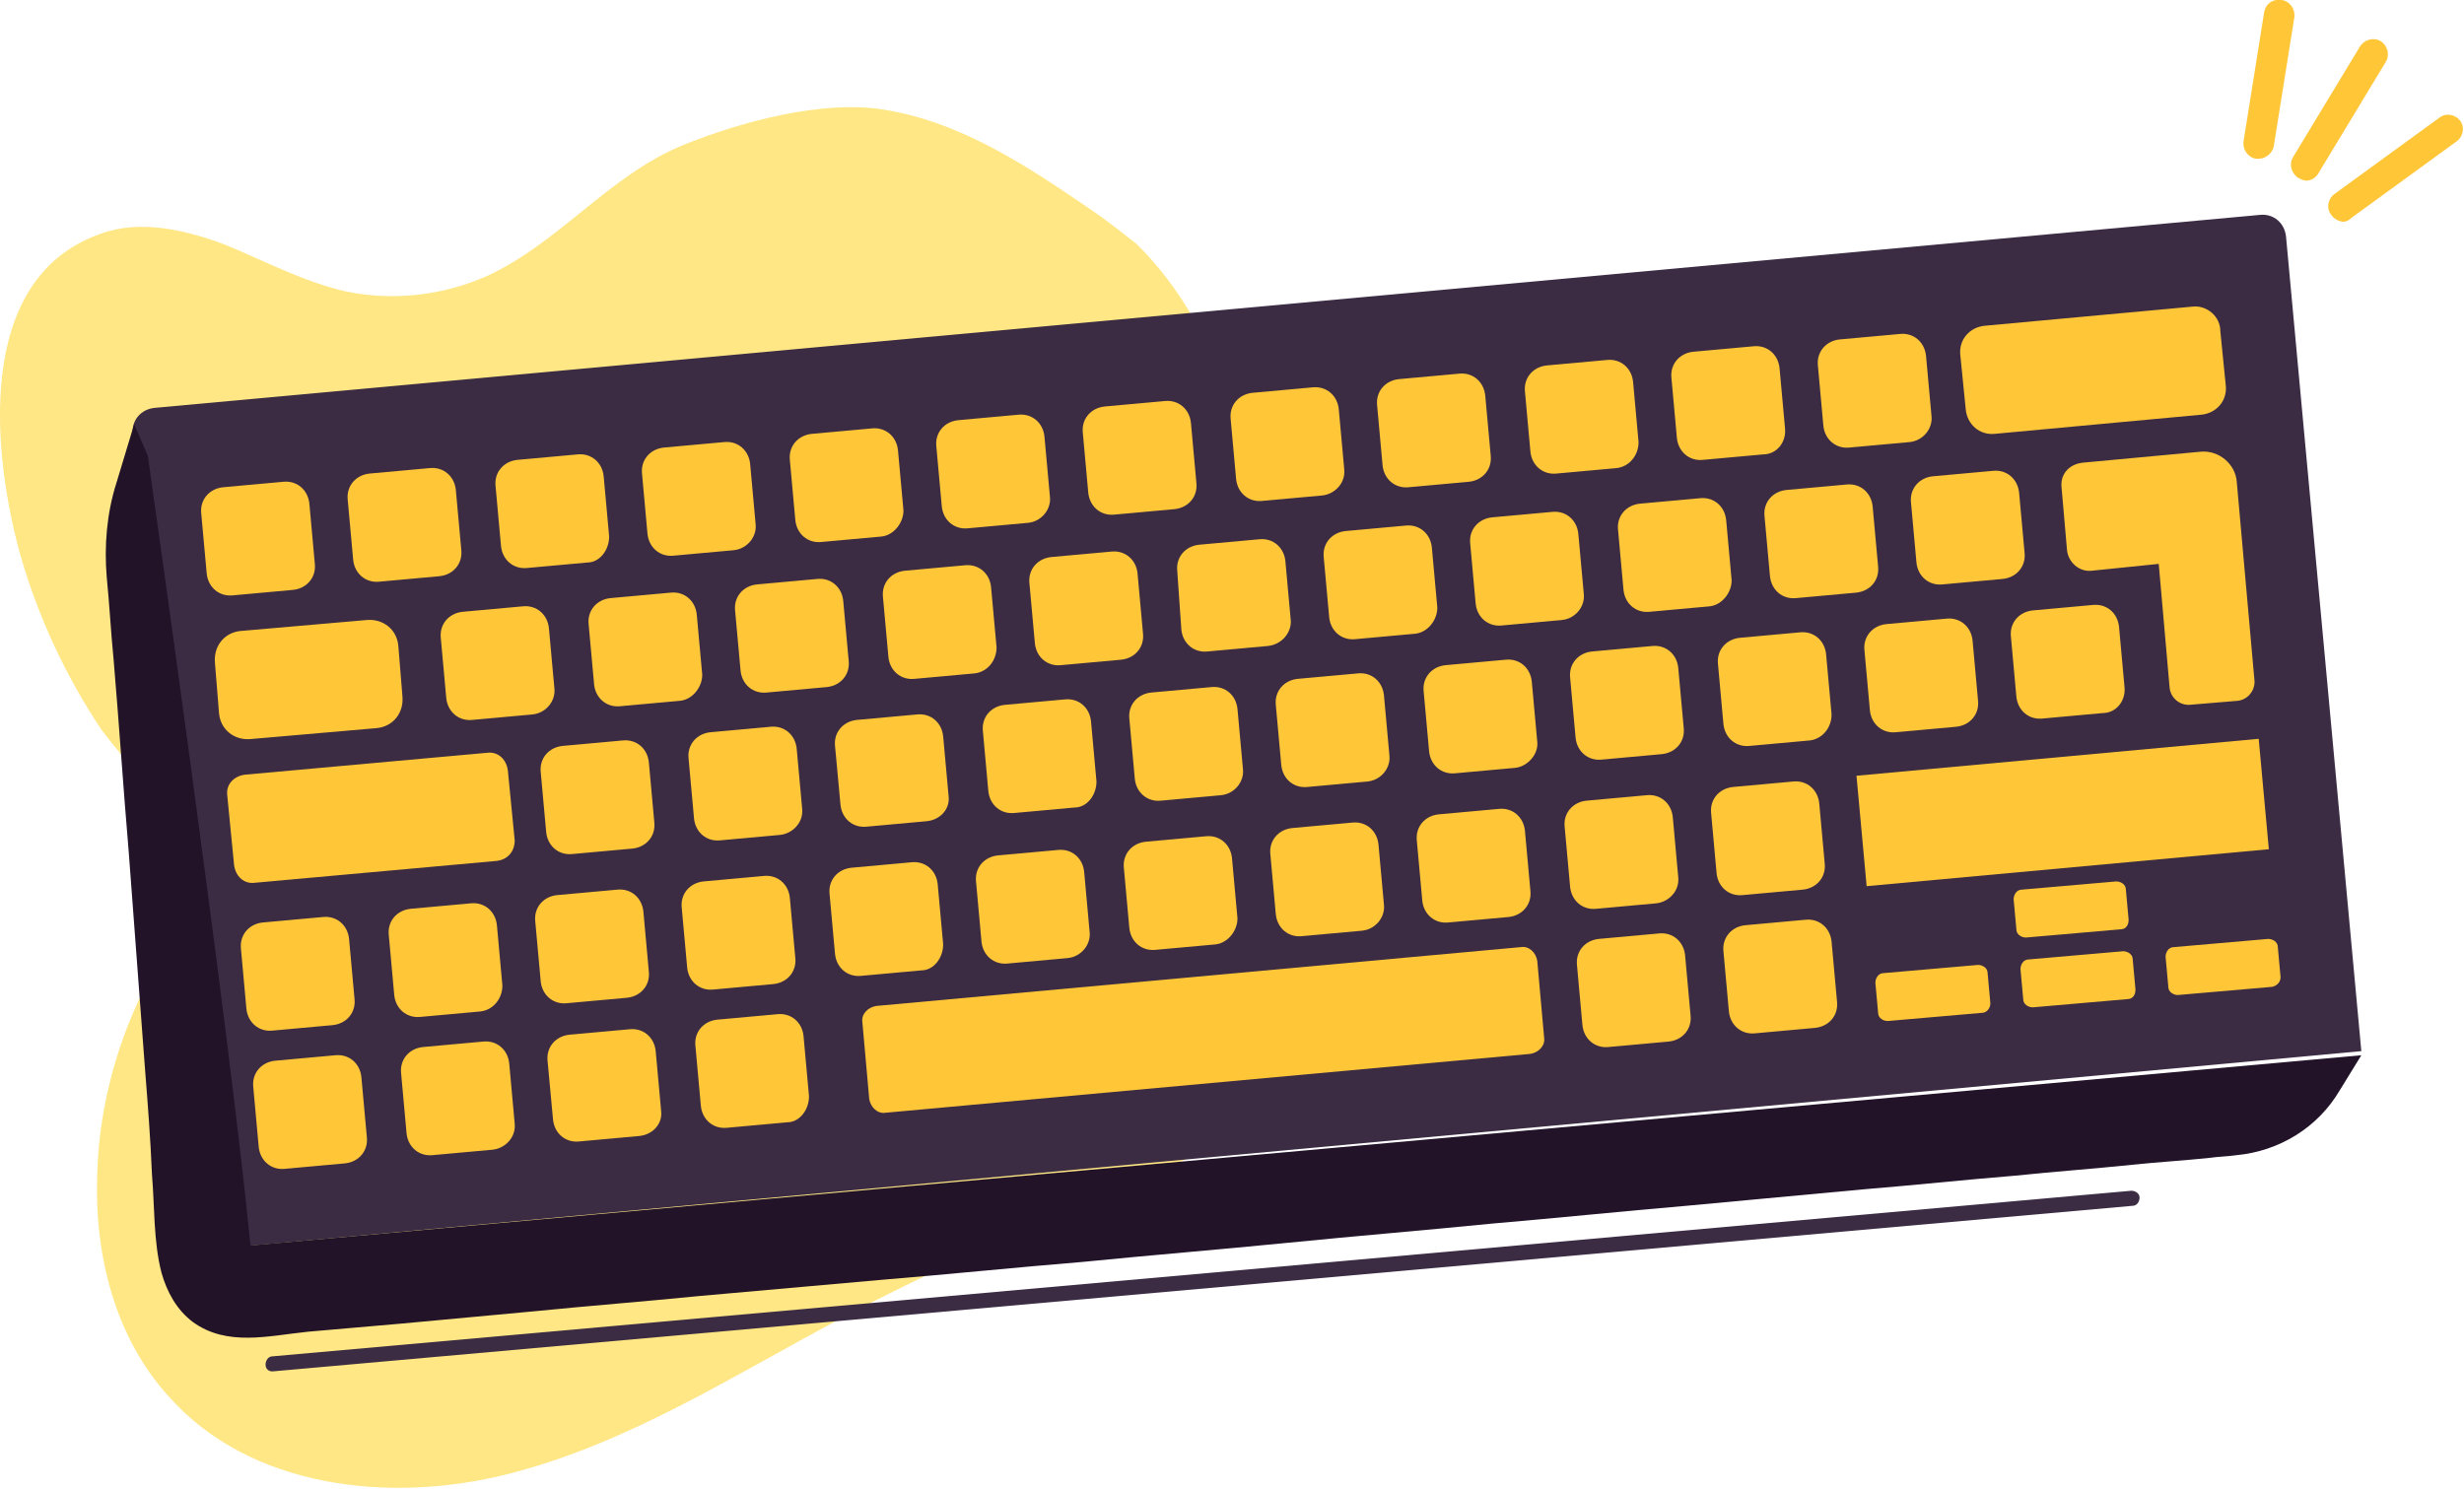 <?xml version="1.0" encoding="utf-8"?>
<!-- Generator: Adobe Illustrator 25.2.1, SVG Export Plug-In . SVG Version: 6.00 Build 0)  -->
<svg version="1.1" id="Layer_1" xmlns="http://www.w3.org/2000/svg" xmlns:xlink="http://www.w3.org/1999/xlink" x="0px" y="0px"
	 viewBox="0 0 180 108.8" style="enable-background:new 0 0 180 108.8;" xml:space="preserve">
<style type="text/css">
	.st0{fill:#FFC638;}
	.st1{fill:#3B2C44;}
	.st2{fill:#221329;}
	.st3{fill:#FEE784;}
	.st4{fill:#442D47;}
	.st5{fill:#FDFEFE;}
	.st6{fill:#FCC08E;}
	.st7{fill:#CD662D;}
	.st8{fill:#F3B31E;}
	.st9{fill:#FCE69A;}
	.st10{fill:#FFCB15;}
	.st11{fill:#604C61;}
</style>
<g>
	<g>
		<g>
			<path class="st3" d="M80.1,15.6c-4.8-3.3-9.8-6.7-15.6-7.6c-4.5-0.7-10.4,0.9-14.6,2.6c-5.4,2.2-9.1,7.2-14.4,9.6
				c-3.2,1.4-6.8,1.8-10.2,1.1c-3.1-0.7-5.9-2.2-8.8-3.4c-2.9-1.1-6.3-1.9-9.2-0.8C-2,20.4-0.5,33.4,1.5,40.6
				c1.3,4.5,3.3,8.8,5.9,12.7c0.7,1,8.8,10.9,9.7,10C11,69.1,7.3,77.5,7.1,85.9c-0.2,5.8,1.3,11.8,5.2,16.1
				c5.9,6.7,16.1,7.9,24.8,5.7s16.3-7.1,24.2-11.3c7.3-3.9,14.9-7.1,22.5-10.4c3.1-1.4,6.4-2.8,8.6-5.5c2.5-3,3.3-7,3.7-10.8
				c1.2-11.9-1-24-4.5-35.5c-1.8-6-4.1-12-8.6-16.4C82.1,17.1,81.1,16.3,80.1,15.6z"/>
		</g>
	</g>
	<g>
		<g>
			<path class="st1" d="M172.5,76.8L15.2,91.3L9.7,31.7c-0.1-1,0.6-1.8,1.6-1.9l153.8-14.1c1-0.1,1.8,0.6,1.9,1.6L172.5,76.8z"/>
		</g>
	</g>
	<g>
		<g>
			<g>
				<path class="st0" d="M21.4,43.1L17,43.5c-1,0.1-1.8-0.6-1.9-1.6l-0.4-4.4c-0.1-1,0.6-1.8,1.6-1.9l4.4-0.4c1-0.1,1.8,0.6,1.9,1.6
					l0.4,4.4C23.1,42.2,22.4,43,21.4,43.1z"/>
			</g>
		</g>
		<g>
			<g>
				<path class="st0" d="M32.1,42.1l-4.4,0.4c-1,0.1-1.8-0.6-1.9-1.6l-0.4-4.4c-0.1-1,0.6-1.8,1.6-1.9l4.4-0.4
					c1-0.1,1.8,0.6,1.9,1.6l0.4,4.4C33.8,41.2,33.1,42,32.1,42.1z"/>
			</g>
		</g>
		<g>
			<g>
				<path class="st0" d="M42.9,41.1l-4.4,0.4c-1,0.1-1.8-0.6-1.9-1.6l-0.4-4.4c-0.1-1,0.6-1.8,1.6-1.9l4.4-0.4
					c1-0.1,1.8,0.6,1.9,1.6l0.4,4.4C44.5,40.2,43.8,41.1,42.9,41.1z"/>
			</g>
		</g>
		<g>
			<g>
				<path class="st0" d="M53.6,40.2l-4.4,0.4c-1,0.1-1.8-0.6-1.9-1.6l-0.4-4.4c-0.1-1,0.6-1.8,1.6-1.9l4.4-0.4
					c1-0.1,1.8,0.6,1.9,1.6l0.4,4.4C55.3,39.2,54.6,40.1,53.6,40.2z"/>
			</g>
		</g>
		<g>
			<g>
				<path class="st0" d="M64.4,39.2L60,39.6c-1,0.1-1.8-0.6-1.9-1.6l-0.4-4.4c-0.1-1,0.6-1.8,1.6-1.9l4.4-0.4c1-0.1,1.8,0.6,1.9,1.6
					l0.4,4.4C66,38.2,65.3,39.1,64.4,39.2z"/>
			</g>
		</g>
		<g>
			<g>
				<path class="st0" d="M75.1,38.2l-4.4,0.4c-1,0.1-1.8-0.6-1.9-1.6l-0.4-4.4c-0.1-1,0.6-1.8,1.6-1.9l4.4-0.4
					c1-0.1,1.8,0.6,1.9,1.6l0.4,4.4C76.8,37.2,76.1,38.1,75.1,38.2z"/>
			</g>
		</g>
		<g>
			<g>
				<path class="st0" d="M85.8,37.2l-4.4,0.4c-1,0.1-1.8-0.6-1.9-1.6l-0.4-4.4c-0.1-1,0.6-1.8,1.6-1.9l4.4-0.4
					c1-0.1,1.8,0.6,1.9,1.6l0.4,4.4C87.5,36.3,86.8,37.1,85.8,37.2z"/>
			</g>
		</g>
		<g>
			<g>
				<path class="st0" d="M96.6,36.2l-4.4,0.4c-1,0.1-1.8-0.6-1.9-1.6l-0.4-4.4c-0.1-1,0.6-1.8,1.6-1.9l4.4-0.4
					c1-0.1,1.8,0.6,1.9,1.6l0.4,4.4C98.3,35.3,97.5,36.1,96.6,36.2z"/>
			</g>
		</g>
		<g>
			<g>
				<path class="st0" d="M107.3,35.2l-4.4,0.4c-1,0.1-1.8-0.6-1.9-1.6l-0.4-4.4c-0.1-1,0.6-1.8,1.6-1.9l4.4-0.4
					c1-0.1,1.8,0.6,1.9,1.6l0.4,4.4C109,34.3,108.3,35.1,107.3,35.2z"/>
			</g>
		</g>
		<g>
			<g>
				<path class="st0" d="M118.1,34.2l-4.4,0.4c-1,0.1-1.8-0.6-1.9-1.6l-0.4-4.4c-0.1-1,0.6-1.8,1.6-1.9l4.4-0.4
					c1-0.1,1.8,0.6,1.9,1.6l0.4,4.4C119.7,33.3,119,34.1,118.1,34.2z"/>
			</g>
		</g>
		<g>
			<g>
				<path class="st0" d="M128.8,33.2l-4.4,0.4c-1,0.1-1.8-0.6-1.9-1.6l-0.4-4.4c-0.1-1,0.6-1.8,1.6-1.9l4.4-0.4
					c1-0.1,1.8,0.6,1.9,1.6l0.4,4.4C130.5,32.3,129.8,33.2,128.8,33.2z"/>
			</g>
		</g>
		<g>
			<g>
				<path class="st0" d="M38.9,52.2l-4.4,0.4c-1,0.1-1.8-0.6-1.9-1.6l-0.4-4.4c-0.1-1,0.6-1.8,1.6-1.9l4.4-0.4
					c1-0.1,1.8,0.6,1.9,1.6l0.4,4.4C40.6,51.2,39.9,52.1,38.9,52.2z"/>
			</g>
		</g>
		<g>
			<g>
				<path class="st0" d="M49.7,51.2l-4.4,0.4c-1,0.1-1.8-0.6-1.9-1.6L43,45.6c-0.1-1,0.6-1.8,1.6-1.9l4.4-0.4c1-0.1,1.8,0.6,1.9,1.6
					l0.4,4.4C51.3,50.2,50.6,51.1,49.7,51.2z"/>
			</g>
		</g>
		<g>
			<g>
				<path class="st0" d="M60.4,50.2L56,50.6c-1,0.1-1.8-0.6-1.9-1.6l-0.4-4.4c-0.1-1,0.6-1.8,1.6-1.9l4.4-0.4c1-0.1,1.8,0.6,1.9,1.6
					l0.4,4.4C62.1,49.3,61.4,50.1,60.4,50.2z"/>
			</g>
		</g>
		<g>
			<g>
				<path class="st0" d="M71.2,49.2l-4.4,0.4c-1,0.1-1.8-0.6-1.9-1.6l-0.4-4.4c-0.1-1,0.6-1.8,1.6-1.9l4.4-0.4
					c1-0.1,1.8,0.6,1.9,1.6l0.4,4.4C72.8,48.3,72.1,49.1,71.2,49.2z"/>
			</g>
		</g>
		<g>
			<g>
				<path class="st0" d="M81.9,48.2l-4.4,0.4c-1,0.1-1.8-0.6-1.9-1.6l-0.4-4.4c-0.1-1,0.6-1.8,1.6-1.9l4.4-0.4
					c1-0.1,1.8,0.6,1.9,1.6l0.4,4.4C83.6,47.3,82.9,48.1,81.9,48.2z"/>
			</g>
		</g>
		<g>
			<g>
				<path class="st0" d="M92.6,47.2l-4.4,0.4c-1,0.1-1.8-0.6-1.9-1.6L86,41.7c-0.1-1,0.6-1.8,1.6-1.9l4.4-0.4c1-0.1,1.8,0.6,1.9,1.6
					l0.4,4.4C94.3,46.3,93.6,47.1,92.6,47.2z"/>
			</g>
		</g>
		<g>
			<g>
				<path class="st0" d="M103.4,46.3L99,46.7c-1,0.1-1.8-0.6-1.9-1.6l-0.4-4.4c-0.1-1,0.6-1.8,1.6-1.9l4.4-0.4
					c1-0.1,1.8,0.6,1.9,1.6l0.4,4.4C105,45.3,104.3,46.2,103.4,46.3z"/>
			</g>
		</g>
		<g>
			<g>
				<path class="st0" d="M114.1,45.3l-4.4,0.4c-1,0.1-1.8-0.6-1.9-1.6l-0.4-4.4c-0.1-1,0.6-1.8,1.6-1.9l4.4-0.4
					c1-0.1,1.8,0.6,1.9,1.6l0.4,4.4C115.8,44.3,115.1,45.2,114.1,45.3z"/>
			</g>
		</g>
		<g>
			<g>
				<path class="st0" d="M124.9,44.3l-4.4,0.4c-1,0.1-1.8-0.6-1.9-1.6l-0.4-4.4c-0.1-1,0.6-1.8,1.6-1.9l4.4-0.4
					c1-0.1,1.8,0.6,1.9,1.6l0.4,4.4C126.5,43.3,125.8,44.2,124.9,44.3z"/>
			</g>
		</g>
		<g>
			<g>
				<path class="st0" d="M135.6,43.3l-4.4,0.4c-1,0.1-1.8-0.6-1.9-1.6l-0.4-4.4c-0.1-1,0.6-1.8,1.6-1.9l4.4-0.4
					c1-0.1,1.8,0.6,1.9,1.6l0.4,4.4C137.3,42.4,136.6,43.2,135.6,43.3z"/>
			</g>
		</g>
		<g>
			<g>
				<path class="st0" d="M146.3,42.3l-4.4,0.4c-1,0.1-1.8-0.6-1.9-1.6l-0.4-4.4c-0.1-1,0.6-1.8,1.6-1.9l4.4-0.4
					c1-0.1,1.8,0.6,1.9,1.6l0.4,4.4C148,41.4,147.3,42.2,146.3,42.3z"/>
			</g>
		</g>
		<g>
			<g>
				<path class="st0" d="M139.5,32.3l-4.4,0.4c-1,0.1-1.8-0.6-1.9-1.6l-0.4-4.4c-0.1-1,0.6-1.8,1.6-1.9l4.4-0.4
					c1-0.1,1.8,0.6,1.9,1.6l0.4,4.4C141.2,31.3,140.5,32.2,139.5,32.3z"/>
			</g>
		</g>
		<g>
			<g>
				<path class="st0" d="M46.2,62l-4.4,0.4c-1,0.1-1.8-0.6-1.9-1.6l-0.4-4.4c-0.1-1,0.6-1.8,1.6-1.9l4.4-0.4c1-0.1,1.8,0.6,1.9,1.6
					l0.4,4.4C47.9,61.1,47.2,61.9,46.2,62z"/>
			</g>
		</g>
		<g>
			<g>
				<path class="st0" d="M57,61l-4.4,0.4c-1,0.1-1.8-0.6-1.9-1.6l-0.4-4.4c-0.1-1,0.6-1.8,1.6-1.9l4.4-0.4c1-0.1,1.8,0.6,1.9,1.6
					l0.4,4.4C58.7,60.1,57.9,60.9,57,61z"/>
			</g>
		</g>
		<g>
			<g>
				<path class="st0" d="M67.7,60l-4.4,0.4c-1,0.1-1.8-0.6-1.9-1.6L61,54.5c-0.1-1,0.6-1.8,1.6-1.9l4.4-0.4c1-0.1,1.8,0.6,1.9,1.6
					l0.4,4.4C69.4,59.1,68.7,59.9,67.7,60z"/>
			</g>
		</g>
		<g>
			<g>
				<path class="st0" d="M78.5,59l-4.4,0.4c-1,0.1-1.8-0.6-1.9-1.6l-0.4-4.4c-0.1-1,0.6-1.8,1.6-1.9l4.4-0.4c1-0.1,1.8,0.6,1.9,1.6
					l0.4,4.4C80.1,58.1,79.4,59,78.5,59z"/>
			</g>
		</g>
		<g>
			<g>
				<path class="st0" d="M89.2,58.1l-4.4,0.4c-1,0.1-1.8-0.6-1.9-1.6l-0.4-4.4c-0.1-1,0.6-1.8,1.6-1.9l4.4-0.4
					c1-0.1,1.8,0.6,1.9,1.6l0.4,4.4C90.9,57.1,90.2,58,89.2,58.1z"/>
			</g>
		</g>
		<g>
			<g>
				<path class="st0" d="M99.9,57.1l-4.4,0.4c-1,0.1-1.8-0.6-1.9-1.6l-0.4-4.4c-0.1-1,0.6-1.8,1.6-1.9l4.4-0.4
					c1-0.1,1.8,0.6,1.9,1.6l0.4,4.4C101.6,56.1,100.9,57,99.9,57.1z"/>
			</g>
		</g>
		<g>
			<g>
				<path class="st0" d="M110.7,56.1l-4.4,0.4c-1,0.1-1.8-0.6-1.9-1.6l-0.4-4.4c-0.1-1,0.6-1.8,1.6-1.9l4.4-0.4
					c1-0.1,1.8,0.6,1.9,1.6l0.4,4.4C112.4,55.1,111.6,56,110.7,56.1z"/>
			</g>
		</g>
		<g>
			<g>
				<path class="st0" d="M121.4,55.1l-4.4,0.4c-1,0.1-1.8-0.6-1.9-1.6l-0.4-4.4c-0.1-1,0.6-1.8,1.6-1.9l4.4-0.4
					c1-0.1,1.8,0.6,1.9,1.6l0.4,4.4C123.1,54.2,122.4,55,121.4,55.1z"/>
			</g>
		</g>
		<g>
			<g>
				<path class="st0" d="M132.2,54.1l-4.4,0.4c-1,0.1-1.8-0.6-1.9-1.6l-0.4-4.4c-0.1-1,0.6-1.8,1.6-1.9l4.4-0.4
					c1-0.1,1.8,0.6,1.9,1.6l0.4,4.4C133.8,53.2,133.1,54,132.2,54.1z"/>
			</g>
		</g>
		<g>
			<g>
				<path class="st0" d="M142.9,53.1l-4.4,0.4c-1,0.1-1.8-0.6-1.9-1.6l-0.4-4.4c-0.1-1,0.6-1.8,1.6-1.9l4.4-0.4
					c1-0.1,1.8,0.6,1.9,1.6l0.4,4.4C144.6,52.2,143.9,53,142.9,53.1z"/>
			</g>
		</g>
		<g>
			<g>
				<path class="st0" d="M24.3,74.9l-4.4,0.4c-1,0.1-1.8-0.6-1.9-1.6l-0.4-4.4c-0.1-1,0.6-1.8,1.6-1.9l4.4-0.4
					c1-0.1,1.8,0.6,1.9,1.6l0.4,4.4C26,74,25.3,74.8,24.3,74.9z"/>
			</g>
		</g>
		<g>
			<g>
				<path class="st0" d="M35.1,73.9l-4.4,0.4c-1,0.1-1.8-0.6-1.9-1.6l-0.4-4.4c-0.1-1,0.6-1.8,1.6-1.9l4.4-0.4
					c1-0.1,1.8,0.6,1.9,1.6l0.4,4.4C36.7,73,36,73.8,35.1,73.9z"/>
			</g>
		</g>
		<g>
			<g>
				<path class="st0" d="M45.8,72.9l-4.4,0.4c-1,0.1-1.8-0.6-1.9-1.6l-0.4-4.4c-0.1-1,0.6-1.8,1.6-1.9l4.4-0.4
					c1-0.1,1.8,0.6,1.9,1.6l0.4,4.4C47.5,72,46.8,72.8,45.8,72.9z"/>
			</g>
		</g>
		<g>
			<g>
				<path class="st0" d="M56.5,71.9l-4.4,0.4c-1,0.1-1.8-0.6-1.9-1.6l-0.4-4.4c-0.1-1,0.6-1.8,1.6-1.9l4.4-0.4
					c1-0.1,1.8,0.6,1.9,1.6l0.4,4.4C58.2,71,57.5,71.8,56.5,71.9z"/>
			</g>
		</g>
		<g>
			<g>
				<path class="st0" d="M25.2,85l-4.4,0.4c-1,0.1-1.8-0.6-1.9-1.6l-0.4-4.4c-0.1-1,0.6-1.8,1.6-1.9l4.4-0.4c1-0.1,1.8,0.6,1.9,1.6
					l0.4,4.4C26.9,84.1,26.2,84.9,25.2,85z"/>
			</g>
		</g>
		<g>
			<g>
				<path class="st0" d="M36,84l-4.4,0.4c-1,0.1-1.8-0.6-1.9-1.6l-0.4-4.4c-0.1-1,0.6-1.8,1.6-1.9l4.4-0.4c1-0.1,1.8,0.6,1.9,1.6
					l0.4,4.4C37.7,83.1,36.9,83.9,36,84z"/>
			</g>
		</g>
		<g>
			<g>
				<path class="st0" d="M46.7,83l-4.4,0.4c-1,0.1-1.8-0.6-1.9-1.6L40,77.5c-0.1-1,0.6-1.8,1.6-1.9l4.4-0.4c1-0.1,1.8,0.6,1.9,1.6
					l0.4,4.4C48.4,82.1,47.7,82.9,46.7,83z"/>
			</g>
		</g>
		<g>
			<g>
				<path class="st0" d="M57.5,82l-4.4,0.4c-1,0.1-1.8-0.6-1.9-1.6l-0.4-4.4c-0.1-1,0.6-1.8,1.6-1.9l4.4-0.4c1-0.1,1.8,0.6,1.9,1.6
					l0.4,4.4C59.1,81.1,58.4,82,57.5,82z"/>
			</g>
		</g>
		<g>
			<g>
				<path class="st0" d="M121.9,76.1l-4.4,0.4c-1,0.1-1.8-0.6-1.9-1.6l-0.4-4.4c-0.1-1,0.6-1.8,1.6-1.9l4.4-0.4
					c1-0.1,1.8,0.6,1.9,1.6l0.4,4.4C123.6,75.2,122.9,76,121.9,76.1z"/>
			</g>
		</g>
		<g>
			<g>
				<path class="st0" d="M132.6,75.1l-4.4,0.4c-1,0.1-1.8-0.6-1.9-1.6l-0.4-4.4c-0.1-1,0.6-1.8,1.6-1.9l4.4-0.4
					c1-0.1,1.8,0.6,1.9,1.6l0.4,4.4C134.3,74.2,133.6,75,132.6,75.1z"/>
			</g>
		</g>
		<g>
			<g>
				<path class="st0" d="M67.3,70.9l-4.4,0.4c-1,0.1-1.8-0.6-1.9-1.6l-0.4-4.4c-0.1-1,0.6-1.8,1.6-1.9l4.4-0.4
					c1-0.1,1.8,0.6,1.9,1.6l0.4,4.4C68.9,70,68.2,70.9,67.3,70.9z"/>
			</g>
		</g>
		<g>
			<g>
				<path class="st0" d="M78,70l-4.4,0.4c-1,0.1-1.8-0.6-1.9-1.6l-0.4-4.4c-0.1-1,0.6-1.8,1.6-1.9l4.4-0.4c1-0.1,1.8,0.6,1.9,1.6
					l0.4,4.4C79.7,69,79,69.9,78,70z"/>
			</g>
		</g>
		<g>
			<g>
				<path class="st0" d="M88.8,69l-4.4,0.4c-1,0.1-1.8-0.6-1.9-1.6l-0.4-4.4c-0.1-1,0.6-1.8,1.6-1.9l4.4-0.4c1-0.1,1.8,0.6,1.9,1.6
					l0.4,4.4C90.4,68,89.7,68.9,88.8,69z"/>
			</g>
		</g>
		<g>
			<g>
				<path class="st0" d="M99.5,68l-4.4,0.4c-1,0.1-1.8-0.6-1.9-1.6l-0.4-4.4c-0.1-1,0.6-1.8,1.6-1.9l4.4-0.4c1-0.1,1.8,0.6,1.9,1.6
					l0.4,4.4C101.2,67,100.5,67.9,99.5,68z"/>
			</g>
		</g>
		<g>
			<g>
				<path class="st0" d="M110.2,67l-4.4,0.4c-1,0.1-1.8-0.6-1.9-1.6l-0.4-4.4c-0.1-1,0.6-1.8,1.6-1.9l4.4-0.4c1-0.1,1.8,0.6,1.9,1.6
					l0.4,4.4C111.9,66.1,111.2,66.9,110.2,67z"/>
			</g>
		</g>
		<g>
			<g>
				<path class="st0" d="M121,66l-4.4,0.4c-1,0.1-1.8-0.6-1.9-1.6l-0.4-4.4c-0.1-1,0.6-1.8,1.6-1.9l4.4-0.4c1-0.1,1.8,0.6,1.9,1.6
					l0.4,4.4C122.7,65.1,121.9,65.9,121,66z"/>
			</g>
		</g>
		<g>
			<g>
				<path class="st0" d="M131.7,65l-4.4,0.4c-1,0.1-1.8-0.6-1.9-1.6l-0.4-4.4c-0.1-1,0.6-1.8,1.6-1.9l4.4-0.4c1-0.1,1.8,0.6,1.9,1.6
					l0.4,4.4C133.4,64.1,132.7,64.9,131.7,65z"/>
			</g>
		</g>
		<g>
			<g>
				<path class="st0" d="M153.6,52.1l-4.4,0.4c-1,0.1-1.8-0.6-1.9-1.6l-0.4-4.4c-0.1-1,0.6-1.8,1.6-1.9l4.4-0.4
					c1-0.1,1.8,0.6,1.9,1.6l0.4,4.4C155.3,51.2,154.6,52.1,153.6,52.1z"/>
			</g>
		</g>
		<g>
			<g>
				<path class="st0" d="M160.2,22.4L145,23.8c-1.1,0.1-1.9,1-1.8,2.1l0.4,4c0.1,1.1,1,1.9,2.1,1.8l15.1-1.4c1.1-0.1,1.9-1,1.8-2.1
					l-0.4-4C162.2,23.1,161.2,22.3,160.2,22.4z"/>
			</g>
		</g>
		<g>
			<g>
				<path class="st0" d="M27.5,53.2l-9.2,0.8c-1.2,0.1-2.2-0.7-2.3-1.9l-0.3-3.7c-0.1-1.2,0.7-2.2,1.9-2.3l9.2-0.8
					c1.2-0.1,2.2,0.7,2.3,1.9l0.3,3.7C29.5,52.1,28.7,53.1,27.5,53.2z"/>
			</g>
		</g>
		<g>
			<g>
				<path class="st0" d="M150.6,35.6l0.4,4.6c0.1,0.9,0.9,1.6,1.8,1.5l4.9-0.5l0.8,9.1c0.1,0.7,0.7,1.2,1.4,1.2l3.6-0.3
					c0.7-0.1,1.2-0.7,1.2-1.4l-1.3-14.6c-0.1-1.3-1.3-2.3-2.6-2.2l-8.6,0.8C151.1,33.9,150.5,34.7,150.6,35.6z"/>
			</g>
		</g>
		<g>
			<g>
				<path class="st0" d="M36.3,62.9l-17.7,1.6c-0.8,0.1-1.4-0.5-1.5-1.3l-0.5-5.1c-0.1-0.8,0.5-1.4,1.3-1.5l17.7-1.6
					c0.8-0.1,1.4,0.5,1.5,1.3l0.5,5.1C37.6,62.2,37.1,62.8,36.3,62.9z"/>
			</g>
		</g>
		<g>
			<g>
				
					<rect x="135.9" y="55.3" transform="matrix(0.996 -9.147880e-02 9.147880e-02 0.996 -4.795 14.032)" class="st0" width="29.5" height="8.1"/>
			</g>
		</g>
		<g>
			<g>
				<path class="st0" d="M111.1,69.2l-47.1,4.3c-0.6,0.1-1.1,0.6-1,1.2l0.5,5.6c0.1,0.6,0.6,1.1,1.2,1l47.1-4.3
					c0.6-0.1,1.1-0.6,1-1.2l-0.5-5.6C112.2,69.6,111.7,69.1,111.1,69.2z"/>
			</g>
		</g>
		<g>
			<g>
				<path class="st0" d="M144.8,74l-6.9,0.6c-0.3,0-0.7-0.2-0.7-0.6l-0.2-2.2c0-0.3,0.2-0.7,0.6-0.7l6.9-0.6c0.3,0,0.7,0.2,0.7,0.6
					l0.2,2.2C145.4,73.7,145.1,74,144.8,74z"/>
			</g>
		</g>
		<g>
			<g>
				<path class="st0" d="M155.4,73l-6.9,0.6c-0.3,0-0.7-0.2-0.7-0.6l-0.2-2.2c0-0.3,0.2-0.7,0.6-0.7l6.9-0.6c0.3,0,0.7,0.2,0.7,0.6
					l0.2,2.2C156,72.7,155.8,73,155.4,73z"/>
			</g>
		</g>
		<g>
			<g>
				<path class="st0" d="M154.9,67.9l-6.9,0.6c-0.3,0-0.7-0.2-0.7-0.6l-0.2-2.2c0-0.3,0.2-0.7,0.6-0.7l6.9-0.6
					c0.3,0,0.7,0.2,0.7,0.6l0.2,2.2C155.5,67.6,155.3,67.9,154.9,67.9z"/>
			</g>
		</g>
		<g>
			<g>
				<path class="st0" d="M166,72.1l-6.9,0.6c-0.3,0-0.7-0.2-0.7-0.6l-0.2-2.2c0-0.3,0.2-0.7,0.6-0.7l6.9-0.6c0.3,0,0.7,0.2,0.7,0.6
					l0.2,2.2C166.6,71.7,166.4,72,166,72.1z"/>
			</g>
		</g>
	</g>
	<g>
		<g>
			<path class="st2" d="M18.3,91c-1.6-16.3-7.5-57.7-7.5-57.7l-1-2.3l-1.3,4.3c-0.7,2.2-0.9,4.6-0.7,6.9c0.2,2,0.3,4,0.5,6
				c0.4,4.7,0.7,9.3,1.1,14c0.4,5.3,0.8,10.6,1.2,16c0.2,2.5,0.4,5.1,0.5,7.6c0.2,2.3,0.1,4.9,0.7,7.2c0.4,1.4,1.1,2.7,2.3,3.6
				c2.5,1.8,5.5,1,8.4,0.7c2.3-0.2,4.6-0.4,6.9-0.6c3.2-0.3,6.5-0.6,9.7-0.9c4-0.4,7.9-0.7,11.9-1.1c4.5-0.4,9-0.8,13.5-1.2
				c4.9-0.4,9.7-0.9,14.6-1.3c5-0.5,10-0.9,15-1.4c5-0.5,9.9-0.9,14.9-1.4c4.7-0.4,9.5-0.9,14.2-1.3c4.3-0.4,8.6-0.8,12.9-1.2
				c3.7-0.3,7.4-0.7,11.1-1c2.9-0.3,5.7-0.5,8.6-0.8c1.9-0.2,3.7-0.3,5.6-0.5c0.7-0.1,1.3-0.1,2-0.2c3.1-0.3,5.9-2,7.5-4.7l1.6-2.6
				L18.3,91z"/>
		</g>
	</g>
	<g>
		<g>
			<path class="st0" d="M168.5,13.2c-0.2,0-0.4-0.1-0.6-0.2c-0.5-0.3-0.7-1-0.4-1.5l4.9-8.1c0.3-0.5,1-0.7,1.5-0.4
				c0.5,0.3,0.7,1,0.4,1.5l-4.9,8.1C169.2,13,168.8,13.2,168.5,13.2z"/>
		</g>
	</g>
	<g>
		<g>
			<path class="st0" d="M165,11.6c-0.1,0-0.1,0-0.2,0c-0.6-0.1-1-0.7-0.9-1.3l1.5-9.4c0.1-0.6,0.6-1,1.3-0.9c0.6,0.1,1,0.7,0.9,1.3
				l-1.5,9.4C166,11.2,165.5,11.6,165,11.6z"/>
		</g>
	</g>
	<g>
		<g>
			<path class="st0" d="M171.2,16.2c-0.3,0-0.7-0.2-0.9-0.5c-0.4-0.5-0.2-1.2,0.2-1.5l7.7-5.6c0.5-0.4,1.2-0.2,1.5,0.2
				c0.4,0.5,0.2,1.2-0.2,1.5l-7.7,5.6C171.6,16.1,171.4,16.2,171.2,16.2z"/>
		</g>
	</g>
	<g>
		<g>
			<path class="st1" d="M19.9,100.2c-0.3,0-0.5-0.2-0.5-0.5c0-0.3,0.2-0.6,0.5-0.6L155.7,87c0.3,0,0.6,0.2,0.6,0.5
				c0,0.3-0.2,0.6-0.5,0.6L19.9,100.2C20,100.2,20,100.2,19.9,100.2z"/>
		</g>
	</g>
</g>
</svg>
